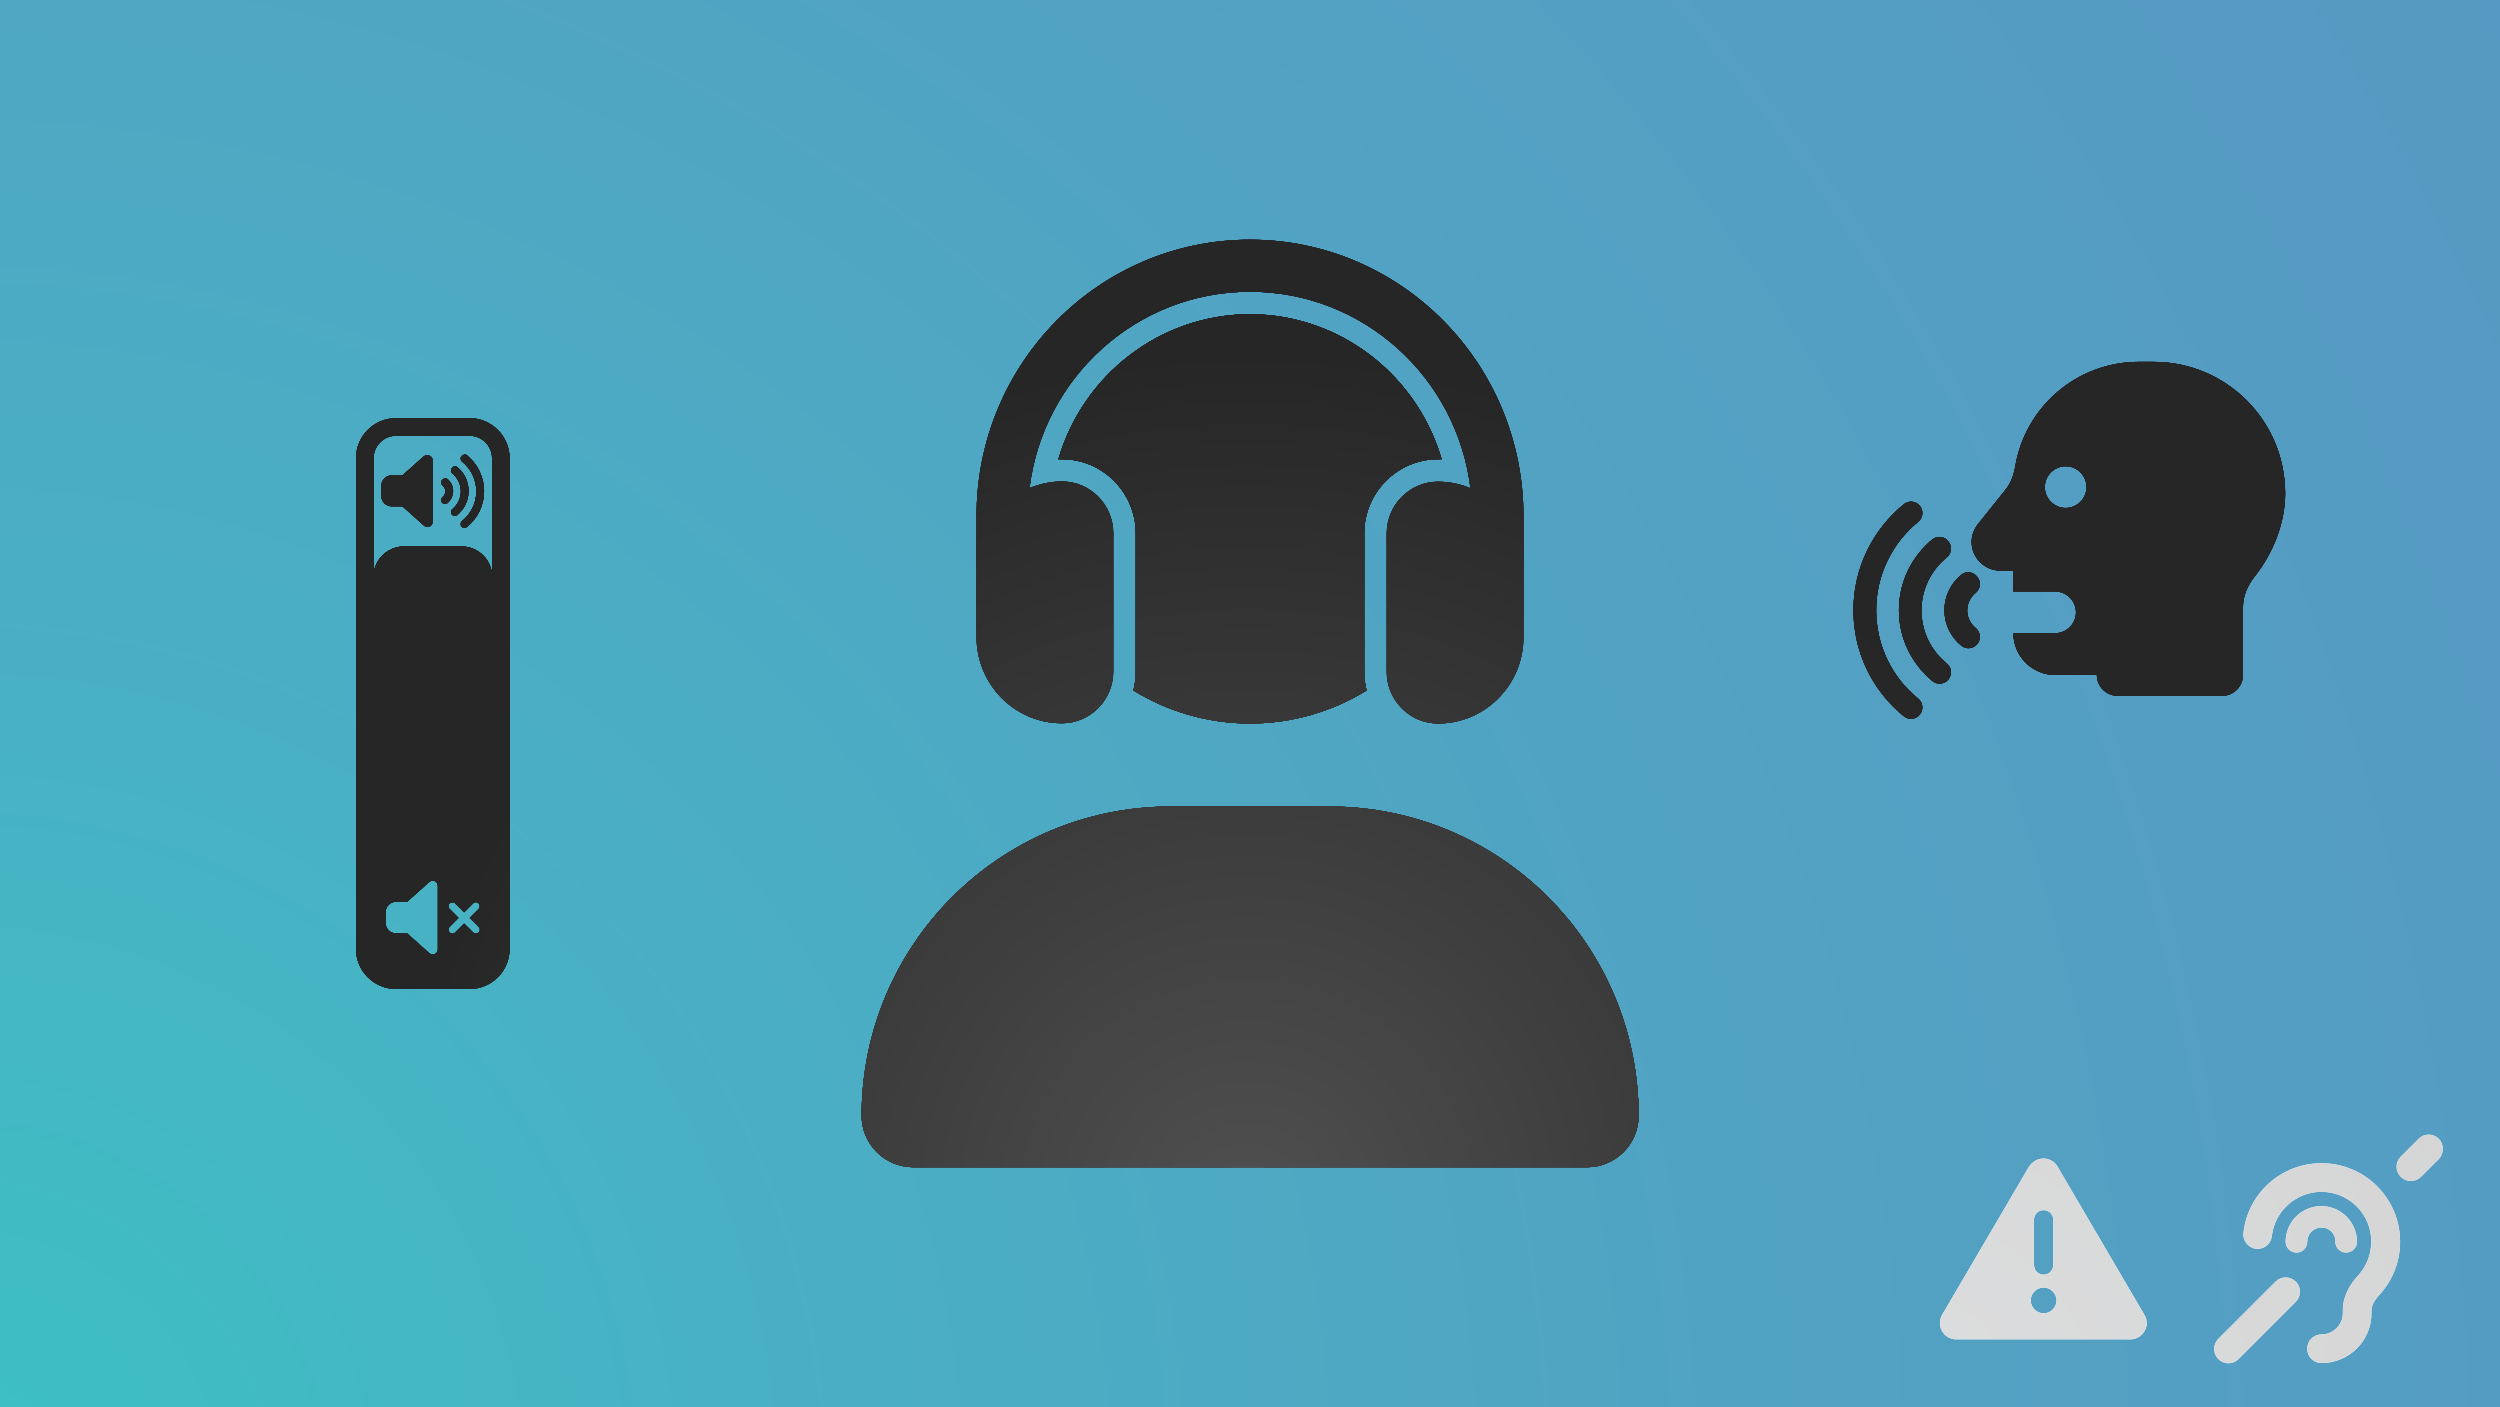 <?xml version="1.0" encoding="utf-8"?>
<!-- Generator: Adobe Illustrator 26.5.0, SVG Export Plug-In . SVG Version: 6.00 Build 0)  -->
<svg version="1.1" xmlns="http://www.w3.org/2000/svg" xmlns:xlink="http://www.w3.org/1999/xlink" x="0px" y="0px"
	 viewBox="0 0 1066 600" style="enable-background:new 0 0 1066 600;" xml:space="preserve">
<rect x="0" y="0" width="1066" height="600" fill="#808080" stroke="none"/>
<style type="text/css">
	.st0{fill:url(#SVGID_1_);}
	.st1{fill:#FFFFFF;}
	.st2{fill:url(#Warning_00000089573041944079961140000018314569782264638615_);}
	.st3{fill:url(#Deaf_00000070103983483640800300000009067248837790977676_);}
	.st4{fill:#231F20;}
	.st5{fill:url(#SVGID_00000180352145580494097990000002971923878710705814_);}
	.st6{fill:url(#SVGID_00000013913473967890802370000013167457008123381650_);}
	.st7{fill:url(#SVGID_00000116200287473759281490000015733961023630673834_);}
	.st8{fill:url(#SVGID_00000097488646117308310470000014703084170561519277_);}
	.st9{fill:url(#SVGID_00000097479463963084174230000017114319808004960909_);}
	.st10{fill:url(#SVGID_00000116917655166352866330000001388455794675997825_);}
	.st11{fill:url(#SVGID_00000162341284506878171430000017915629427151749271_);}
	.st12{fill:url(#SVGID_00000048485443350203681470000014341957791913623954_);}
	.st13{fill:url(#SVGID_00000132810588242703745760000013104650540400697997_);}
	.st14{fill:url(#SVGID_00000016796009350679254120000012888559156820241060_);}
	.st15{fill:url(#SVGID_00000030464467572000381080000005799460505486284730_);}
	.st16{fill:url(#SVGID_00000034091053645688999990000007316076272392854674_);}
	.st17{fill:url(#SVGID_00000149383001622778005580000004397106214815060887_);}
	.st18{fill:url(#SVGID_00000033334931479604783410000003133115295340286353_);}
	.st19{fill:url(#SVGID_00000121266319130677516730000014864615105191737234_);}
	.st20{fill:url(#SVGID_00000088102796935051790860000005634859911409668031_);}
	.st21{fill:url(#SVGID_00000080895083566354882870000016221599737765836462_);}
	.st22{fill:url(#SVGID_00000039828026692810798950000017197527517687255477_);}
	.st23{fill:url(#SVGID_00000068669369947214313840000017234795778703661223_);}
	.st24{fill:url(#SVGID_00000147942696290682977130000013570114122161551768_);}
	.st25{fill:url(#SVGID_00000008864492033895947750000010765830531177803945_);}
	.st26{fill:url(#SVGID_00000160902896837617933410000006606141980901287346_);}
	.st27{fill:url(#SVGID_00000113329780470788838180000008119623479559676854_);}
	.st28{fill:url(#SVGID_00000107556310880230483790000016533590990124328076_);}
	.st29{fill:url(#SVGID_00000117652258970099151480000017418059275988605875_);}
	.st30{fill:url(#SVGID_00000070107829005371114170000001077314446852611467_);}
	.st31{fill:url(#SVGID_00000150062493106432929650000015202409926459513273_);}
</style>
<g id="Layer_2">
	<radialGradient id="SVGID_1_" cx="-18.667" cy="637.333" r="1280.892" gradientUnits="userSpaceOnUse">
		<stop  offset="1.275023e-02" style="stop-color:#3CC0C4"/>
		<stop  offset="0.299" style="stop-color:#4AAFC4"/>
		<stop  offset="0.592" style="stop-color:#51A3C3"/>
		<stop  offset="0.856" style="stop-color:#559CC3"/>
		<stop  offset="1" style="stop-color:#5699C2"/>
	</radialGradient>
	<rect class="st0" width="1066" height="600"/>
</g>
<g id="Layer_1">
	<g>
		<g>
			<path id="Warning_00000039815193703648001800000014988463183542439814_" class="st1" d="M871.4,494c2.4,0,4.7,1.3,5.9,3.4
				l37.1,63.3c1.3,2.1,1.3,4.8,0,6.9c-1.2,2.1-3.5,3.5-6,3.5h-74.3c-2.5,0-4.7-1.3-6-3.5c-1.2-2.1-1.2-4.8,0-6.9l37.1-63.3
				C866.7,495.3,868.9,494,871.4,494z M871.4,516c-2.3,0-4.1,1.8-4.1,4.1v19.3c0,2.3,1.8,4.1,4.1,4.1c2.3,0,4.1-1.8,4.1-4.1v-19.3
				C875.5,517.8,873.7,516,871.4,516z M876.9,554.5c0-3-2.5-5.5-5.5-5.5s-5.5,2.5-5.5,5.5s2.5,5.5,5.5,5.5S876.9,557.6,876.9,554.5z
				"/>
			<path id="Deaf_00000174579508595337966990000008563747053160557739_" class="st1" d="M1039.9,494.2l-7.6,7.6
				c-2.4,2.4-6.2,2.4-8.6,0c-2.4-2.4-2.4-6.2,0-8.6l7.6-7.6c2.4-2.4,6.2-2.4,8.6,0C1042.2,487.9,1042.2,491.8,1039.9,494.2z
				 M978.9,555.1l-24.4,24.4c-2.4,2.4-6.2,2.4-8.6,0c-2.4-2.4-2.4-6.2,0-8.6l24.4-24.4c2.4-2.4,6.2-2.4,8.6,0
				C981.3,548.8,981.3,552.7,978.9,555.1z M989.9,508.2c-11,0-20,8.3-21.2,18.9c-0.4,3.4-3.4,5.7-6.7,5.4c-3.3-0.4-5.7-3.4-5.4-6.7
				c1.8-16.8,16-29.8,33.3-29.8c18.5,0,33.5,15,33.5,33.5c0,8.8-3.4,16.7-8.9,22.7c-2.3,2.5-3.3,4.7-3.3,6.6v1.1
				c0,11.8-9.5,21.3-21.3,21.3c-3.4,0-6.1-2.7-6.1-6.1c0-3.4,2.7-6.1,6.1-6.1c5,0,9.1-4.1,9.1-9.1v-1.2c0-6.3,3.3-11.3,6.5-14.8
				c3.5-3.8,5.6-8.9,5.6-14.4C1011.2,517.7,1001.6,508.2,989.9,508.2z M989.9,523.4c-3.4,0-6.1,2.7-6.1,6.1c0,2.5-2,4.6-4.6,4.6
				c-2.5,0-4.6-2-4.6-4.6c0-8.4,6.8-15.2,15.2-15.2c8.4,0,15.2,6.8,15.2,15.2c0,2.5-2,4.6-4.6,4.6c-2.5,0-4.6-2-4.6-4.6
				C996,526.1,993.2,523.4,989.9,523.4z"/>
		</g>
		<g>
			
				<radialGradient id="Warning_00000105427877334615586650000002032811882389175174_" cx="810.551" cy="600.255" r="297.313" gradientUnits="userSpaceOnUse">
				<stop  offset="0" style="stop-color:#DCDDDE"/>
				<stop  offset="1" style="stop-color:#D4D4D4"/>
			</radialGradient>
			
				<path id="Warning_00000118397444982087855130000010534261327440689085_" style="fill:url(#Warning_00000105427877334615586650000002032811882389175174_);" d="
				M871.4,494c2.4,0,4.7,1.3,5.9,3.4l37.1,63.3c1.3,2.1,1.3,4.8,0,6.9c-1.2,2.1-3.5,3.5-6,3.5h-74.3c-2.5,0-4.7-1.3-6-3.5
				c-1.2-2.1-1.2-4.8,0-6.9l37.1-63.3C866.7,495.3,868.9,494,871.4,494z M871.4,516c-2.3,0-4.1,1.8-4.1,4.1v19.3
				c0,2.3,1.8,4.1,4.1,4.1c2.3,0,4.1-1.8,4.1-4.1v-19.3C875.5,517.8,873.7,516,871.4,516z M876.9,554.5c0-3-2.5-5.5-5.5-5.5
				s-5.5,2.5-5.5,5.5s2.5,5.5,5.5,5.5S876.9,557.6,876.9,554.5z"/>
			
				<radialGradient id="Deaf_00000052072060016591783450000014444307324259702186_" cx="810.551" cy="600.255" r="297.313" gradientUnits="userSpaceOnUse">
				<stop  offset="0" style="stop-color:#DCDDDE"/>
				<stop  offset="1" style="stop-color:#D4D4D4"/>
			</radialGradient>
			
				<path id="Deaf_00000134238290654293487660000016389344189669946771_" style="fill:url(#Deaf_00000052072060016591783450000014444307324259702186_);" d="
				M1039.9,494.2l-7.6,7.6c-2.4,2.4-6.2,2.4-8.6,0c-2.4-2.4-2.4-6.2,0-8.6l7.6-7.6c2.4-2.4,6.2-2.4,8.6,0
				C1042.2,487.9,1042.2,491.8,1039.9,494.2z M978.9,555.1l-24.4,24.4c-2.4,2.4-6.2,2.4-8.6,0c-2.4-2.4-2.4-6.2,0-8.6l24.4-24.4
				c2.4-2.4,6.2-2.4,8.6,0C981.3,548.8,981.3,552.7,978.9,555.1z M989.9,508.2c-11,0-20,8.3-21.2,18.9c-0.4,3.4-3.4,5.7-6.7,5.4
				c-3.3-0.4-5.7-3.4-5.4-6.7c1.8-16.8,16-29.8,33.3-29.8c18.5,0,33.5,15,33.5,33.5c0,8.8-3.4,16.7-8.9,22.7
				c-2.3,2.5-3.3,4.7-3.3,6.6v1.1c0,11.8-9.5,21.3-21.3,21.3c-3.4,0-6.1-2.7-6.1-6.1c0-3.4,2.7-6.1,6.1-6.1c5,0,9.1-4.1,9.1-9.1
				v-1.2c0-6.3,3.3-11.3,6.5-14.8c3.5-3.8,5.6-8.9,5.6-14.4C1011.2,517.7,1001.6,508.2,989.9,508.2z M989.9,523.4
				c-3.4,0-6.1,2.7-6.1,6.1c0,2.5-2,4.6-4.6,4.6c-2.5,0-4.6-2-4.6-4.6c0-8.4,6.8-15.2,15.2-15.2c8.4,0,15.2,6.8,15.2,15.2
				c0,2.5-2,4.6-4.6,4.6c-2.5,0-4.6-2-4.6-4.6C996,526.1,993.2,523.4,989.9,523.4z"/>
		</g>
	</g>
	<g>
		<g>
			<g>
				<g>
					<path d="M974.4,210.4c0-31-25.1-56.1-56.1-56.1H912c-26.5,0-48.5,19.3-52.7,44.6c-0.6,3.6-1.9,7.2-4.2,10l-11.7,14.6
						c-1.7,2.2-2.7,4.8-2.7,7.6c0,6.7,5.5,12.2,12.2,12.2h5.6v8.9h17.8c4.9,0,8.9,4,8.9,8.9c0,4.9-4,8.9-8.9,8.9h-17.8
						c0,9.8,8,17.8,17.8,17.8h17.8c0,4.9,4,8.9,8.9,8.9h44.5c4.9,0,8.9-4,8.9-8.9v-29c0-4.7,2-9.2,4.9-12.9
						C969.3,235.9,974.4,222.9,974.4,210.4z M880.8,216.6c-4.9,0-8.9-4-8.9-8.9c0-4.9,4-8.9,8.9-8.9c4.9,0,8.9,4,8.9,8.9
						C889.7,212.6,885.7,216.6,880.8,216.6z"/>
					<path d="M811.8,215c-13.1,10.7-21.5,27-21.5,45.2c0,18.3,8.4,34.6,21.5,45.2c2.1,1.7,5.1,1.4,6.8-0.7c1.7-2.1,1.4-5.1-0.7-6.8
						c-11-8.9-17.9-22.5-17.9-37.7c0-15.2,7-28.8,17.9-37.7c2.1-1.7,2.4-4.8,0.7-6.8C816.9,213.6,813.9,213.3,811.8,215L811.8,215z
						 M824,230c-8.7,7.1-14.3,18-14.3,30.2c0,12.2,5.6,23,14.3,30.2c2.1,1.7,5.1,1.4,6.8-0.7s1.4-5.1-0.7-6.8
						c-6.6-5.3-10.8-13.5-10.8-22.6c0-9.1,4.2-17.3,10.8-22.6c2.1-1.7,2.4-4.8,0.7-6.8C829.2,228.7,826.1,228.3,824,230L824,230z
						 M836.3,245.1c-4.4,3.6-7.2,9-7.2,15.1c0,6.1,2.8,11.5,7.2,15.1c2.1,1.7,5.1,1.4,6.8-0.7c1.7-2.1,1.4-5.1-0.7-6.8
						c-2.2-1.8-3.6-4.5-3.6-7.5c0-3,1.4-5.7,3.6-7.5c2.1-1.7,2.4-4.8,0.7-6.8C841.4,243.7,838.3,243.4,836.3,245.1L836.3,245.1z"/>
				</g>
				<g>
					<path class="st4" d="M974.4,210.4c0-31-25.1-56.1-56.1-56.1H912c-26.5,0-48.5,19.3-52.7,44.6c-0.6,3.6-1.9,7.2-4.2,10
						l-11.7,14.6c-1.7,2.2-2.7,4.8-2.7,7.6c0,6.7,5.5,12.2,12.2,12.2h5.6v8.9h17.8c4.9,0,8.9,4,8.9,8.9c0,4.9-4,8.9-8.9,8.9h-17.8
						c0,9.8,8,17.8,17.8,17.8h17.8c0,4.9,4,8.9,8.9,8.9h44.5c4.9,0,8.9-4,8.9-8.9v-29c0-4.7,2-9.2,4.9-12.9
						C969.3,235.9,974.4,222.9,974.4,210.4z M880.8,216.6c-4.9,0-8.9-4-8.9-8.9c0-4.9,4-8.9,8.9-8.9c4.9,0,8.9,4,8.9,8.9
						C889.7,212.6,885.7,216.6,880.8,216.6z"/>
					<path class="st4" d="M811.8,215c-13.1,10.7-21.5,27-21.5,45.2c0,18.3,8.4,34.6,21.5,45.2c2.1,1.7,5.1,1.4,6.8-0.7
						c1.7-2.1,1.4-5.1-0.7-6.8c-11-8.9-17.9-22.5-17.9-37.7c0-15.2,7-28.8,17.9-37.7c2.1-1.7,2.4-4.8,0.7-6.8
						C816.9,213.6,813.9,213.3,811.8,215L811.8,215z M824,230c-8.7,7.1-14.3,18-14.3,30.2c0,12.2,5.6,23,14.3,30.2
						c2.1,1.7,5.1,1.4,6.8-0.7s1.4-5.1-0.7-6.8c-6.6-5.3-10.8-13.5-10.8-22.6c0-9.1,4.2-17.3,10.8-22.6c2.1-1.7,2.4-4.8,0.7-6.8
						C829.2,228.7,826.1,228.3,824,230L824,230z M836.3,245.1c-4.4,3.6-7.2,9-7.2,15.1c0,6.1,2.8,11.5,7.2,15.1
						c2.1,1.7,5.1,1.4,6.8-0.7c1.7-2.1,1.4-5.1-0.7-6.8c-2.2-1.8-3.6-4.5-3.6-7.5c0-3,1.4-5.7,3.6-7.5c2.1-1.7,2.4-4.8,0.7-6.8
						C841.4,243.7,838.3,243.4,836.3,245.1L836.3,245.1z"/>
				</g>
			</g>
			<g id="Player_00000134210143634198973520000006402830882349579668_">
				<g>
					<g>
						<path d="M499.2,343.9c-72.8,0-131.8,59-131.8,131.8c0,12.1,9.8,22,22,22h287.3c12.1,0,22-9.8,22-22
							c0-72.8-59-131.8-131.8-131.8H499.2z"/>
					</g>
					<path d="M533,124.4c-48.3,0-88.2,36.5-94,83.7c4.3-1.7,8.9-2.8,13.8-2.8c12.1,0,21.9,9.9,21.9,22.1v58.9
						c0,12.2-9.8,22.1-21.9,22.1c-20.1,0-36.4-16.5-36.4-36.8v-7.4v-22.1v-22.1c0-65.1,52.2-117.8,116.6-117.8
						S649.6,155,649.6,220.1v22.1v22.1v7.4c0,20.3-16.3,36.8-36.4,36.8c-12.1,0-21.9-9.9-21.9-22.1v-58.9c0-12.2,9.8-22.1,21.9-22.1
						c4.9,0,9.6,1,13.8,2.8C621.2,160.9,581.3,124.4,533,124.4z"/>
					<g>
						<path d="M581.7,286.4v-58.9c0-17.5,14.1-31.7,31.5-31.7c0.5,0,1,0,1.5,0c-10.5-36-43.5-61.8-81.7-61.8s-71.2,25.8-81.7,61.8
							c0.5,0,1,0,1.5,0c17.4,0,31.5,14.2,31.5,31.7v58.9c0,2.8-0.4,5.4-1,8c14.4,8.9,31.5,14.1,49.7,14.1s35.3-5.2,49.7-14.1
							C582,291.8,581.7,289.1,581.7,286.4z"/>
					</g>
				</g>
				<g>
					<g>
						<path class="st4" d="M499.2,343.9c-72.8,0-131.8,59-131.8,131.8c0,12.1,9.8,22,22,22h287.3c12.1,0,22-9.8,22-22
							c0-72.8-59-131.8-131.8-131.8H499.2z"/>
						<path class="st4" d="M566.8,344.9c34.9,0,67.8,13.6,92.5,38.3c24.7,24.7,38.3,57.6,38.3,92.5c0,11.6-9.4,21-21,21H389.4
							c-11.6,0-21-9.4-21-21c0-34.9,13.6-67.8,38.3-92.5c24.7-24.7,57.6-38.3,92.5-38.3H566.8 M566.8,343.9h-67.6
							c-72.8,0-131.8,59-131.8,131.8c0,12.1,9.8,22,22,22h287.3c12.1,0,22-9.8,22-22C698.6,402.9,639.6,343.9,566.8,343.9
							L566.8,343.9z"/>
					</g>
					<path class="st4" d="M533,124.4c-48.3,0-88.2,36.5-94,83.7c4.3-1.7,8.9-2.8,13.8-2.8c12.1,0,21.9,9.9,21.9,22.1v58.9
						c0,12.2-9.8,22.1-21.9,22.1c-20.1,0-36.4-16.5-36.4-36.8v-7.4v-22.1v-22.1c0-65.1,52.2-117.8,116.6-117.8
						S649.6,155,649.6,220.1v22.1v22.1v7.4c0,20.3-16.3,36.8-36.4,36.8c-12.1,0-21.9-9.9-21.9-22.1v-58.9c0-12.2,9.8-22.1,21.9-22.1
						c4.9,0,9.6,1,13.8,2.8C621.2,160.9,581.3,124.4,533,124.4z"/>
					<g>
						<path class="st4" d="M581.7,286.4v-58.9c0-17.5,14.1-31.7,31.5-31.7c0.5,0,1,0,1.5,0c-10.5-36-43.5-61.8-81.7-61.8
							s-71.2,25.8-81.7,61.8c0.5,0,1,0,1.5,0c17.4,0,31.5,14.2,31.5,31.7v58.9c0,2.8-0.4,5.4-1,8c14.4,8.9,31.5,14.1,49.7,14.1
							s35.3-5.2,49.7-14.1C582,291.8,581.7,289.1,581.7,286.4z"/>
						<path class="st4" d="M533,135c18.4,0,35.9,5.9,50.6,17.2c14,10.7,24.5,25.8,29.7,42.6c-0.1,0-0.1,0-0.2,0
							c-17.9,0-32.5,14.7-32.5,32.7v58.9c0,2.5,0.3,5.1,0.9,7.5c-14.6,8.9-31.4,13.6-48.6,13.6s-33.9-4.7-48.6-13.6
							c0.6-2.5,0.9-5,0.9-7.5v-58.9c0-18-14.6-32.7-32.5-32.7c-0.1,0-0.1,0-0.2,0c5.2-16.8,15.7-31.9,29.7-42.6
							C497.1,140.9,514.6,135,533,135 M533,134c-38.2,0-71.2,25.8-81.7,61.8c0.5,0,1,0,1.5,0c17.4,0,31.5,14.2,31.5,31.7v58.9
							c0,2.8-0.4,5.4-1,8c14.4,8.9,31.5,14.1,49.7,14.1s35.3-5.2,49.7-14.1c-0.7-2.6-1-5.2-1-8v-58.9c0-17.5,14.1-31.7,31.5-31.7
							c0.5,0,1,0,1.5,0C604.2,159.8,571.2,134,533,134L533,134z"/>
					</g>
				</g>
			</g>
			<g>
				<g>
					<path d="M200.2,178.3h-31.3c-9.5,0-17.1,7.7-17.1,17.1v209.2c0,9.5,7.7,17.1,17.1,17.1h31.3c9.5,0,17.1-7.7,17.1-17.1V195.4
						C217.3,186,209.6,178.3,200.2,178.3z M186.7,404.8c0,0.9-0.5,1.7-1.3,2c-0.8,0.4-1.7,0.2-2.4-0.4l-9.4-8.4h-4.7
						c-2.5,0-4.5-2-4.5-4.5v-4.5c0-2.5,2-4.5,4.5-4.5h4.7l9.4-8.4c0.7-0.6,1.6-0.7,2.4-0.4c0.8,0.4,1.3,1.2,1.3,2V404.8z
						 M204.1,397.6c-0.7,0.6-1.7,0.7-2.4,0l-3.8-3.8l-3.8,3.8c-0.7,0.7-1.7,0.7-2.4,0c-0.6-0.7-0.7-1.7,0-2.4l3.8-3.8l-3.8-3.8
						c-0.7-0.7-0.7-1.7,0-2.4c0.7-0.6,1.7-0.7,2.4,0l3.8,3.8l3.8-3.8c0.7-0.7,1.7-0.7,2.4,0c0.6,0.7,0.7,1.7,0,2.4l-3.8,3.8l3.8,3.8
						C204.8,395.9,204.8,396.9,204.1,397.6z M209.8,244.5c-0.8-6.5-6.3-11.5-13-11.5h-24.5c-6.7,0-12.2,5-13,11.5v-49.1
						c0-5.3,4.3-9.6,9.6-9.6h31.3c5.3,0,9.6,4.3,9.6,9.6V244.5z"/>
					<path d="M199.1,194.1c4.4,3.6,7.3,9.1,7.3,15.3c0,6.2-2.8,11.7-7.3,15.3c-0.7,0.6-1.7,0.5-2.3-0.2s-0.5-1.7,0.2-2.3
						c3.7-3,6.1-7.6,6.1-12.7s-2.4-9.7-6.1-12.7c-0.7-0.6-0.8-1.6-0.2-2.3S198.4,193.6,199.1,194.1L199.1,194.1z M195,199.2
						c3,2.4,4.8,6.1,4.8,10.2c0,4.1-1.9,7.8-4.8,10.2c-0.7,0.6-1.7,0.5-2.3-0.2c-0.6-0.7-0.5-1.7,0.2-2.3c2.2-1.8,3.6-4.6,3.6-7.6
						s-1.4-5.8-3.6-7.6c-0.7-0.6-0.8-1.6-0.2-2.3C193.2,198.7,194.3,198.6,195,199.2L195,199.2z M190.8,204.3c1.5,1.2,2.4,3,2.4,5.1
						s-1,3.9-2.4,5.1c-0.7,0.6-1.7,0.5-2.3-0.2s-0.5-1.7,0.2-2.3c0.7-0.6,1.2-1.5,1.2-2.5c0-1-0.5-1.9-1.2-2.5
						c-0.7-0.6-0.8-1.6-0.2-2.3S190.1,203.7,190.8,204.3L190.8,204.3z M183.2,194.3c0.8,0.4,1.3,1.1,1.3,2v26.2c0,0.9-0.5,1.6-1.3,2
						s-1.7,0.2-2.4-0.4l-9.2-8.2H167c-2.4,0-4.4-2-4.4-4.4v-4.4c0-2.4,2-4.4,4.4-4.4h4.6l9.2-8.2
						C181.5,194.1,182.4,193.9,183.2,194.3z"/>
				</g>
				<g>
					<path class="st4" d="M200.2,178.3h-31.3c-9.5,0-17.1,7.7-17.1,17.1v209.2c0,9.5,7.7,17.1,17.1,17.1h31.3
						c9.5,0,17.1-7.7,17.1-17.1V195.4C217.3,186,209.6,178.3,200.2,178.3z M186.7,404.8c0,0.9-0.5,1.7-1.3,2
						c-0.8,0.4-1.7,0.2-2.4-0.4l-9.4-8.4h-4.7c-2.5,0-4.5-2-4.5-4.5v-4.5c0-2.5,2-4.5,4.5-4.5h4.7l9.4-8.4c0.7-0.6,1.6-0.7,2.4-0.4
						c0.8,0.4,1.3,1.2,1.3,2V404.8z M204.1,397.6c-0.7,0.6-1.7,0.7-2.4,0l-3.8-3.8l-3.8,3.8c-0.7,0.7-1.7,0.7-2.4,0
						c-0.6-0.7-0.7-1.7,0-2.4l3.8-3.8l-3.8-3.8c-0.7-0.7-0.7-1.7,0-2.4c0.7-0.6,1.7-0.7,2.4,0l3.8,3.8l3.8-3.8
						c0.7-0.7,1.7-0.7,2.4,0c0.6,0.7,0.7,1.7,0,2.4l-3.8,3.8l3.8,3.8C204.8,395.9,204.8,396.9,204.1,397.6z M209.8,244.5
						c-0.8-6.5-6.3-11.5-13-11.5h-24.5c-6.7,0-12.2,5-13,11.5v-49.1c0-5.3,4.3-9.6,9.6-9.6h31.3c5.3,0,9.6,4.3,9.6,9.6V244.5z"/>
					<path class="st4" d="M199.1,194.1c4.4,3.6,7.3,9.1,7.3,15.3c0,6.2-2.8,11.7-7.3,15.3c-0.7,0.6-1.7,0.5-2.3-0.2
						s-0.5-1.7,0.2-2.3c3.7-3,6.1-7.6,6.1-12.7s-2.4-9.7-6.1-12.7c-0.7-0.6-0.8-1.6-0.2-2.3S198.4,193.6,199.1,194.1L199.1,194.1z
						 M195,199.2c3,2.4,4.8,6.1,4.8,10.2c0,4.1-1.9,7.8-4.8,10.2c-0.7,0.6-1.7,0.5-2.3-0.2c-0.6-0.7-0.5-1.7,0.2-2.3
						c2.2-1.8,3.6-4.6,3.6-7.6s-1.4-5.8-3.6-7.6c-0.7-0.6-0.8-1.6-0.2-2.3C193.2,198.7,194.3,198.6,195,199.2L195,199.2z
						 M190.8,204.3c1.5,1.2,2.4,3,2.4,5.1s-1,3.9-2.4,5.1c-0.7,0.6-1.7,0.5-2.3-0.2s-0.5-1.7,0.2-2.3c0.7-0.6,1.2-1.5,1.2-2.5
						c0-1-0.5-1.9-1.2-2.5c-0.7-0.6-0.8-1.6-0.2-2.3S190.1,203.7,190.8,204.3L190.8,204.3z M183.2,194.3c0.8,0.4,1.3,1.1,1.3,2v26.2
						c0,0.9-0.5,1.6-1.3,2s-1.7,0.2-2.4-0.4l-9.2-8.2H167c-2.4,0-4.4-2-4.4-4.4v-4.4c0-2.4,2-4.4,4.4-4.4h4.6l9.2-8.2
						C181.5,194.1,182.4,193.9,183.2,194.3z"/>
				</g>
			</g>
		</g>
		<g>
			<g>
				<g>
					
						<radialGradient id="SVGID_00000127027679108816242320000016739924627165465512_" cx="532.516" cy="498.724" r="544.173" fx="531.602" fy="518.468" gradientUnits="userSpaceOnUse">
						<stop  offset="0" style="stop-color:#505050"/>
						<stop  offset="0.653" style="stop-color:#262626"/>
					</radialGradient>
					<path style="fill:url(#SVGID_00000127027679108816242320000016739924627165465512_);" d="M974.4,210.4
						c0-31-25.1-56.1-56.1-56.1H912c-26.5,0-48.5,19.3-52.7,44.6c-0.6,3.6-1.9,7.2-4.2,10l-11.7,14.6c-1.7,2.2-2.7,4.8-2.7,7.6
						c0,6.7,5.5,12.2,12.2,12.2h5.6v8.9h17.8c4.9,0,8.9,4,8.9,8.9c0,4.9-4,8.9-8.9,8.9h-17.8c0,9.8,8,17.8,17.8,17.8h17.8
						c0,4.9,4,8.9,8.9,8.9h44.5c4.9,0,8.9-4,8.9-8.9v-29c0-4.7,2-9.2,4.9-12.9C969.3,235.9,974.4,222.9,974.4,210.4z M880.8,216.6
						c-4.9,0-8.9-4-8.9-8.9c0-4.9,4-8.9,8.9-8.9c4.9,0,8.9,4,8.9,8.9C889.7,212.6,885.7,216.6,880.8,216.6z"/>
					
						<radialGradient id="SVGID_00000010291117847628328910000001364973618419074438_" cx="532.516" cy="498.724" r="544.173" fx="531.602" fy="518.468" gradientUnits="userSpaceOnUse">
						<stop  offset="0" style="stop-color:#505050"/>
						<stop  offset="0.653" style="stop-color:#262626"/>
					</radialGradient>
					<path style="fill:url(#SVGID_00000010291117847628328910000001364973618419074438_);" d="M811.8,215
						c-13.1,10.7-21.5,27-21.5,45.2c0,18.3,8.4,34.6,21.5,45.2c2.1,1.7,5.1,1.4,6.8-0.7c1.7-2.1,1.4-5.1-0.7-6.8
						c-11-8.9-17.9-22.5-17.9-37.7c0-15.2,7-28.8,17.9-37.7c2.1-1.7,2.4-4.8,0.7-6.8C816.9,213.6,813.9,213.3,811.8,215L811.8,215z
						 M824,230c-8.7,7.1-14.3,18-14.3,30.2c0,12.2,5.6,23,14.3,30.2c2.1,1.7,5.1,1.4,6.8-0.7s1.4-5.1-0.7-6.8
						c-6.6-5.3-10.8-13.5-10.8-22.6c0-9.1,4.2-17.3,10.8-22.6c2.1-1.7,2.4-4.8,0.7-6.8C829.2,228.7,826.1,228.3,824,230L824,230z
						 M836.3,245.1c-4.4,3.6-7.2,9-7.2,15.1c0,6.1,2.8,11.5,7.2,15.1c2.1,1.7,5.1,1.4,6.8-0.7c1.7-2.1,1.4-5.1-0.7-6.8
						c-2.2-1.8-3.6-4.5-3.6-7.5c0-3,1.4-5.7,3.6-7.5c2.1-1.7,2.4-4.8,0.7-6.8C841.4,243.7,838.3,243.4,836.3,245.1L836.3,245.1z"/>
				</g>
				<g>
					
						<radialGradient id="SVGID_00000060709862167058192770000006550880910051114637_" cx="532.516" cy="498.724" r="544.173" fx="531.602" fy="518.468" gradientUnits="userSpaceOnUse">
						<stop  offset="0" style="stop-color:#505050"/>
						<stop  offset="0.653" style="stop-color:#262626"/>
					</radialGradient>
					<path style="fill:url(#SVGID_00000060709862167058192770000006550880910051114637_);" d="M974.4,210.4
						c0-31-25.1-56.1-56.1-56.1H912c-26.5,0-48.5,19.3-52.7,44.6c-0.6,3.6-1.9,7.2-4.2,10l-11.7,14.6c-1.7,2.2-2.7,4.8-2.7,7.6
						c0,6.7,5.5,12.2,12.2,12.2h5.6v8.9h17.8c4.9,0,8.9,4,8.9,8.9c0,4.9-4,8.9-8.9,8.9h-17.8c0,9.8,8,17.8,17.8,17.8h17.8
						c0,4.9,4,8.9,8.9,8.9h44.5c4.9,0,8.9-4,8.9-8.9v-29c0-4.7,2-9.2,4.9-12.9C969.3,235.9,974.4,222.9,974.4,210.4z M880.8,216.6
						c-4.9,0-8.9-4-8.9-8.9c0-4.9,4-8.9,8.9-8.9c4.9,0,8.9,4,8.9,8.9C889.7,212.6,885.7,216.6,880.8,216.6z"/>
					
						<radialGradient id="SVGID_00000020392279428432231240000012719617455803578265_" cx="532.516" cy="498.724" r="544.173" fx="531.602" fy="518.468" gradientUnits="userSpaceOnUse">
						<stop  offset="0" style="stop-color:#505050"/>
						<stop  offset="0.653" style="stop-color:#262626"/>
					</radialGradient>
					<path style="fill:url(#SVGID_00000020392279428432231240000012719617455803578265_);" d="M811.8,215
						c-13.1,10.7-21.5,27-21.5,45.2c0,18.3,8.4,34.6,21.5,45.2c2.1,1.7,5.1,1.4,6.8-0.7c1.7-2.1,1.4-5.1-0.7-6.8
						c-11-8.9-17.9-22.5-17.9-37.7c0-15.2,7-28.8,17.9-37.7c2.1-1.7,2.4-4.8,0.7-6.8C816.9,213.6,813.9,213.3,811.8,215L811.8,215z
						 M824,230c-8.7,7.1-14.3,18-14.3,30.2c0,12.2,5.6,23,14.3,30.2c2.1,1.7,5.1,1.4,6.8-0.7s1.4-5.1-0.7-6.8
						c-6.6-5.3-10.8-13.5-10.8-22.6c0-9.1,4.2-17.3,10.8-22.6c2.1-1.7,2.4-4.8,0.7-6.8C829.2,228.7,826.1,228.3,824,230L824,230z
						 M836.3,245.1c-4.4,3.6-7.2,9-7.2,15.1c0,6.1,2.8,11.5,7.2,15.1c2.1,1.7,5.1,1.4,6.8-0.7c1.7-2.1,1.4-5.1-0.7-6.8
						c-2.2-1.8-3.6-4.5-3.6-7.5c0-3,1.4-5.7,3.6-7.5c2.1-1.7,2.4-4.8,0.7-6.8C841.4,243.7,838.3,243.4,836.3,245.1L836.3,245.1z"/>
				</g>
				<g>
					
						<radialGradient id="SVGID_00000116231164387363238350000016944863673917899392_" cx="532.516" cy="498.724" r="544.173" fx="531.602" fy="518.468" gradientUnits="userSpaceOnUse">
						<stop  offset="0" style="stop-color:#505050"/>
						<stop  offset="0.653" style="stop-color:#262626"/>
					</radialGradient>
					<path style="fill:url(#SVGID_00000116231164387363238350000016944863673917899392_);" d="M974.4,210.4
						c0-31-25.1-56.1-56.1-56.1H912c-26.5,0-48.5,19.3-52.7,44.6c-0.6,3.6-1.9,7.2-4.2,10l-11.7,14.6c-1.7,2.2-2.7,4.8-2.7,7.6
						c0,6.7,5.5,12.2,12.2,12.2h5.6v8.9h17.8c4.9,0,8.9,4,8.9,8.9c0,4.9-4,8.9-8.9,8.9h-17.8c0,9.8,8,17.8,17.8,17.8h17.8
						c0,4.9,4,8.9,8.9,8.9h44.5c4.9,0,8.9-4,8.9-8.9v-29c0-4.7,2-9.2,4.9-12.9C969.3,235.9,974.4,222.9,974.4,210.4z M880.8,216.6
						c-4.9,0-8.9-4-8.9-8.9c0-4.9,4-8.9,8.9-8.9c4.9,0,8.9,4,8.9,8.9C889.7,212.6,885.7,216.6,880.8,216.6z"/>
					
						<radialGradient id="SVGID_00000030458083204399109440000004842864171378333881_" cx="532.516" cy="498.724" r="544.173" fx="531.602" fy="518.468" gradientUnits="userSpaceOnUse">
						<stop  offset="0" style="stop-color:#505050"/>
						<stop  offset="0.653" style="stop-color:#262626"/>
					</radialGradient>
					<path style="fill:url(#SVGID_00000030458083204399109440000004842864171378333881_);" d="M811.8,215
						c-13.1,10.7-21.5,27-21.5,45.2c0,18.3,8.4,34.6,21.5,45.2c2.1,1.7,5.1,1.4,6.8-0.7c1.7-2.1,1.4-5.1-0.7-6.8
						c-11-8.9-17.9-22.5-17.9-37.7c0-15.2,7-28.8,17.9-37.7c2.1-1.7,2.4-4.8,0.7-6.8C816.9,213.6,813.9,213.3,811.8,215L811.8,215z
						 M824,230c-8.7,7.1-14.3,18-14.3,30.2c0,12.2,5.6,23,14.3,30.2c2.1,1.7,5.1,1.4,6.8-0.7s1.4-5.1-0.7-6.8
						c-6.6-5.3-10.8-13.5-10.8-22.6c0-9.1,4.2-17.3,10.8-22.6c2.1-1.7,2.4-4.8,0.7-6.8C829.2,228.7,826.1,228.3,824,230L824,230z
						 M836.3,245.1c-4.4,3.6-7.2,9-7.2,15.1c0,6.1,2.8,11.5,7.2,15.1c2.1,1.7,5.1,1.4,6.8-0.7c1.7-2.1,1.4-5.1-0.7-6.8
						c-2.2-1.8-3.6-4.5-3.6-7.5c0-3,1.4-5.7,3.6-7.5c2.1-1.7,2.4-4.8,0.7-6.8C841.4,243.7,838.3,243.4,836.3,245.1L836.3,245.1z"/>
				</g>
			</g>
			<g id="Player_00000089557929362642241940000006891124796904570298_">
				<g>
					<g>
						
							<radialGradient id="SVGID_00000121993944814657331420000004742522702060821674_" cx="532.516" cy="498.724" r="544.173" fx="531.602" fy="518.468" gradientUnits="userSpaceOnUse">
							<stop  offset="0" style="stop-color:#505050"/>
							<stop  offset="0.653" style="stop-color:#262626"/>
						</radialGradient>
						<path style="fill:url(#SVGID_00000121993944814657331420000004742522702060821674_);" d="M499.2,343.9
							c-72.8,0-131.8,59-131.8,131.8c0,12.1,9.8,22,22,22h287.3c12.1,0,22-9.8,22-22c0-72.8-59-131.8-131.8-131.8H499.2z"/>
						
							<radialGradient id="SVGID_00000063621581015192493770000002245848536807065513_" cx="532.516" cy="498.724" r="544.173" fx="531.602" fy="518.468" gradientUnits="userSpaceOnUse">
							<stop  offset="0" style="stop-color:#505050"/>
							<stop  offset="0.653" style="stop-color:#262626"/>
						</radialGradient>
						<path style="fill:url(#SVGID_00000063621581015192493770000002245848536807065513_);" d="M566.8,344.9
							c34.9,0,67.8,13.6,92.5,38.3c24.7,24.7,38.3,57.6,38.3,92.5c0,11.6-9.4,21-21,21H389.4c-11.6,0-21-9.4-21-21
							c0-34.9,13.6-67.8,38.3-92.5c24.7-24.7,57.6-38.3,92.5-38.3H566.8 M566.8,343.9h-67.6c-72.8,0-131.8,59-131.8,131.8
							c0,12.1,9.8,22,22,22h287.3c12.1,0,22-9.8,22-22C698.6,402.9,639.6,343.9,566.8,343.9L566.8,343.9z"/>
					</g>
					
						<radialGradient id="SVGID_00000048499900373483827690000000122516336628156330_" cx="532.516" cy="498.724" r="544.173" fx="531.602" fy="518.468" gradientUnits="userSpaceOnUse">
						<stop  offset="0" style="stop-color:#505050"/>
						<stop  offset="0.653" style="stop-color:#262626"/>
					</radialGradient>
					<path style="fill:url(#SVGID_00000048499900373483827690000000122516336628156330_);" d="M533,124.4c-48.3,0-88.2,36.5-94,83.7
						c4.3-1.7,8.9-2.8,13.8-2.8c12.1,0,21.9,9.9,21.9,22.1v58.9c0,12.2-9.8,22.1-21.9,22.1c-20.1,0-36.4-16.5-36.4-36.8v-7.4v-22.1
						v-22.1c0-65.1,52.2-117.8,116.6-117.8S649.6,155,649.6,220.1v22.1v22.1v7.4c0,20.3-16.3,36.8-36.4,36.8
						c-12.1,0-21.9-9.9-21.9-22.1v-58.9c0-12.2,9.8-22.1,21.9-22.1c4.9,0,9.6,1,13.8,2.8C621.2,160.9,581.3,124.4,533,124.4z"/>
					<g>
						
							<radialGradient id="SVGID_00000079454713121789208310000000765219343284388784_" cx="532.516" cy="498.724" r="544.173" fx="531.602" fy="518.468" gradientUnits="userSpaceOnUse">
							<stop  offset="0" style="stop-color:#505050"/>
							<stop  offset="0.653" style="stop-color:#262626"/>
						</radialGradient>
						<path style="fill:url(#SVGID_00000079454713121789208310000000765219343284388784_);" d="M581.7,286.4v-58.9
							c0-17.5,14.1-31.7,31.5-31.7c0.5,0,1,0,1.5,0c-10.5-36-43.5-61.8-81.7-61.8s-71.2,25.8-81.7,61.8c0.5,0,1,0,1.5,0
							c17.4,0,31.5,14.2,31.5,31.7v58.9c0,2.8-0.4,5.4-1,8c14.4,8.9,31.5,14.1,49.7,14.1s35.3-5.2,49.7-14.1
							C582,291.8,581.7,289.1,581.7,286.4z"/>
						
							<radialGradient id="SVGID_00000099622643047892566610000014727320337654343606_" cx="532.516" cy="498.724" r="544.173" fx="531.602" fy="518.468" gradientUnits="userSpaceOnUse">
							<stop  offset="0" style="stop-color:#505050"/>
							<stop  offset="0.653" style="stop-color:#262626"/>
						</radialGradient>
						<path style="fill:url(#SVGID_00000099622643047892566610000014727320337654343606_);" d="M533,135c18.4,0,35.9,5.9,50.6,17.2
							c14,10.7,24.5,25.8,29.7,42.6c-0.1,0-0.1,0-0.2,0c-17.9,0-32.5,14.7-32.5,32.7v58.9c0,2.5,0.3,5.1,0.9,7.5
							c-14.6,8.9-31.4,13.6-48.6,13.6s-33.9-4.7-48.6-13.6c0.6-2.5,0.9-5,0.9-7.5v-58.9c0-18-14.6-32.7-32.5-32.7
							c-0.1,0-0.1,0-0.2,0c5.2-16.8,15.7-31.9,29.7-42.6C497.1,140.9,514.6,135,533,135 M533,134c-38.2,0-71.2,25.8-81.7,61.8
							c0.5,0,1,0,1.5,0c17.4,0,31.5,14.2,31.5,31.7v58.9c0,2.8-0.4,5.4-1,8c14.4,8.9,31.5,14.1,49.7,14.1s35.3-5.2,49.7-14.1
							c-0.7-2.6-1-5.2-1-8v-58.9c0-17.5,14.1-31.7,31.5-31.7c0.5,0,1,0,1.5,0C604.2,159.8,571.2,134,533,134L533,134z"/>
					</g>
				</g>
				<g>
					<g>
						
							<radialGradient id="SVGID_00000028323652964011731180000014602679787068405946_" cx="532.516" cy="498.724" r="544.173" fx="531.602" fy="518.468" gradientUnits="userSpaceOnUse">
							<stop  offset="0" style="stop-color:#505050"/>
							<stop  offset="0.653" style="stop-color:#262626"/>
						</radialGradient>
						<path style="fill:url(#SVGID_00000028323652964011731180000014602679787068405946_);" d="M499.2,343.9
							c-72.8,0-131.8,59-131.8,131.8c0,12.1,9.8,22,22,22h287.3c12.1,0,22-9.8,22-22c0-72.8-59-131.8-131.8-131.8H499.2z"/>
						
							<radialGradient id="SVGID_00000026140973180033453170000003701417587234913675_" cx="532.516" cy="498.724" r="544.173" fx="531.602" fy="518.468" gradientUnits="userSpaceOnUse">
							<stop  offset="0" style="stop-color:#505050"/>
							<stop  offset="0.653" style="stop-color:#262626"/>
						</radialGradient>
						<path style="fill:url(#SVGID_00000026140973180033453170000003701417587234913675_);" d="M566.8,344.9
							c34.9,0,67.8,13.6,92.5,38.3c24.7,24.7,38.3,57.6,38.3,92.5c0,11.6-9.4,21-21,21H389.4c-11.6,0-21-9.4-21-21
							c0-34.9,13.6-67.8,38.3-92.5c24.7-24.7,57.6-38.3,92.5-38.3H566.8 M566.8,343.9h-67.6c-72.8,0-131.8,59-131.8,131.8
							c0,12.1,9.8,22,22,22h287.3c12.1,0,22-9.8,22-22C698.6,402.9,639.6,343.9,566.8,343.9L566.8,343.9z"/>
					</g>
					
						<radialGradient id="SVGID_00000001624351881376767130000011619268729385574828_" cx="532.516" cy="498.724" r="544.173" fx="531.602" fy="518.468" gradientUnits="userSpaceOnUse">
						<stop  offset="0" style="stop-color:#505050"/>
						<stop  offset="0.653" style="stop-color:#262626"/>
					</radialGradient>
					<path style="fill:url(#SVGID_00000001624351881376767130000011619268729385574828_);" d="M533,124.4c-48.3,0-88.2,36.5-94,83.7
						c4.3-1.7,8.9-2.8,13.8-2.8c12.1,0,21.9,9.9,21.9,22.1v58.9c0,12.2-9.8,22.1-21.9,22.1c-20.1,0-36.4-16.5-36.4-36.8v-7.4v-22.1
						v-22.1c0-65.1,52.2-117.8,116.6-117.8S649.6,155,649.6,220.1v22.1v22.1v7.4c0,20.3-16.3,36.8-36.4,36.8
						c-12.1,0-21.9-9.9-21.9-22.1v-58.9c0-12.2,9.8-22.1,21.9-22.1c4.9,0,9.6,1,13.8,2.8C621.2,160.9,581.3,124.4,533,124.4z"/>
					<g>
						
							<radialGradient id="SVGID_00000032650101707066202570000009910246722809366949_" cx="532.516" cy="498.724" r="544.173" fx="531.602" fy="518.468" gradientUnits="userSpaceOnUse">
							<stop  offset="0" style="stop-color:#505050"/>
							<stop  offset="0.653" style="stop-color:#262626"/>
						</radialGradient>
						<path style="fill:url(#SVGID_00000032650101707066202570000009910246722809366949_);" d="M581.7,286.4v-58.9
							c0-17.5,14.1-31.7,31.5-31.7c0.5,0,1,0,1.5,0c-10.5-36-43.5-61.8-81.7-61.8s-71.2,25.8-81.7,61.8c0.5,0,1,0,1.5,0
							c17.4,0,31.5,14.2,31.5,31.7v58.9c0,2.8-0.4,5.4-1,8c14.4,8.9,31.5,14.1,49.7,14.1s35.3-5.2,49.7-14.1
							C582,291.8,581.7,289.1,581.7,286.4z"/>
						
							<radialGradient id="SVGID_00000182489021084795502360000000563623214839650962_" cx="532.516" cy="498.724" r="544.173" fx="531.602" fy="518.468" gradientUnits="userSpaceOnUse">
							<stop  offset="0" style="stop-color:#505050"/>
							<stop  offset="0.653" style="stop-color:#262626"/>
						</radialGradient>
						<path style="fill:url(#SVGID_00000182489021084795502360000000563623214839650962_);" d="M533,135c18.4,0,35.9,5.9,50.6,17.2
							c14,10.7,24.5,25.8,29.7,42.6c-0.1,0-0.1,0-0.2,0c-17.9,0-32.5,14.7-32.5,32.7v58.9c0,2.5,0.3,5.1,0.9,7.5
							c-14.6,8.9-31.4,13.6-48.6,13.6s-33.9-4.7-48.6-13.6c0.6-2.5,0.9-5,0.9-7.5v-58.9c0-18-14.6-32.7-32.5-32.7
							c-0.1,0-0.1,0-0.2,0c5.2-16.8,15.7-31.9,29.7-42.6C497.1,140.9,514.6,135,533,135 M533,134c-38.2,0-71.2,25.8-81.7,61.8
							c0.5,0,1,0,1.5,0c17.4,0,31.5,14.2,31.5,31.7v58.9c0,2.8-0.4,5.4-1,8c14.4,8.9,31.5,14.1,49.7,14.1s35.3-5.2,49.7-14.1
							c-0.7-2.6-1-5.2-1-8v-58.9c0-17.5,14.1-31.7,31.5-31.7c0.5,0,1,0,1.5,0C604.2,159.8,571.2,134,533,134L533,134z"/>
					</g>
				</g>
				<g>
					<g>
						
							<radialGradient id="SVGID_00000154425040640362579840000013681188721709293703_" cx="532.516" cy="498.724" r="544.173" fx="531.602" fy="518.468" gradientUnits="userSpaceOnUse">
							<stop  offset="0" style="stop-color:#505050"/>
							<stop  offset="0.653" style="stop-color:#262626"/>
						</radialGradient>
						<path style="fill:url(#SVGID_00000154425040640362579840000013681188721709293703_);" d="M499.2,343.9
							c-72.8,0-131.8,59-131.8,131.8c0,12.1,9.8,22,22,22h287.3c12.1,0,22-9.8,22-22c0-72.8-59-131.8-131.8-131.8H499.2z"/>
						
							<radialGradient id="SVGID_00000096029120322284295890000011306255595219796892_" cx="532.516" cy="498.724" r="544.173" fx="531.602" fy="518.468" gradientUnits="userSpaceOnUse">
							<stop  offset="0" style="stop-color:#505050"/>
							<stop  offset="0.653" style="stop-color:#262626"/>
						</radialGradient>
						<path style="fill:url(#SVGID_00000096029120322284295890000011306255595219796892_);" d="M566.8,344.9
							c34.9,0,67.8,13.6,92.5,38.3c24.7,24.7,38.3,57.6,38.3,92.5c0,11.6-9.4,21-21,21H389.4c-11.6,0-21-9.4-21-21
							c0-34.9,13.6-67.8,38.3-92.5c24.7-24.7,57.6-38.3,92.5-38.3H566.8 M566.8,343.9h-67.6c-72.8,0-131.8,59-131.8,131.8
							c0,12.1,9.8,22,22,22h287.3c12.1,0,22-9.8,22-22C698.6,402.9,639.6,343.9,566.8,343.9L566.8,343.9z"/>
					</g>
					
						<radialGradient id="SVGID_00000083085519154476008710000018061686270672396162_" cx="532.516" cy="498.724" r="544.173" fx="531.602" fy="518.468" gradientUnits="userSpaceOnUse">
						<stop  offset="0" style="stop-color:#505050"/>
						<stop  offset="0.653" style="stop-color:#262626"/>
					</radialGradient>
					<path style="fill:url(#SVGID_00000083085519154476008710000018061686270672396162_);" d="M533,124.4c-48.3,0-88.2,36.5-94,83.7
						c4.3-1.7,8.9-2.8,13.8-2.8c12.1,0,21.9,9.9,21.9,22.1v58.9c0,12.2-9.8,22.1-21.9,22.1c-20.1,0-36.4-16.5-36.4-36.8v-7.4v-22.1
						v-22.1c0-65.1,52.2-117.8,116.6-117.8S649.6,155,649.6,220.1v22.1v22.1v7.4c0,20.3-16.3,36.8-36.4,36.8
						c-12.1,0-21.9-9.9-21.9-22.1v-58.9c0-12.2,9.8-22.1,21.9-22.1c4.9,0,9.6,1,13.8,2.8C621.2,160.9,581.3,124.4,533,124.4z"/>
					<g>
						
							<radialGradient id="SVGID_00000126311540116070664860000004560411454096444550_" cx="532.516" cy="498.724" r="544.173" fx="531.602" fy="518.468" gradientUnits="userSpaceOnUse">
							<stop  offset="0" style="stop-color:#505050"/>
							<stop  offset="0.653" style="stop-color:#262626"/>
						</radialGradient>
						<path style="fill:url(#SVGID_00000126311540116070664860000004560411454096444550_);" d="M581.7,286.4v-58.9
							c0-17.5,14.1-31.7,31.5-31.7c0.5,0,1,0,1.5,0c-10.5-36-43.5-61.8-81.7-61.8s-71.2,25.8-81.7,61.8c0.5,0,1,0,1.5,0
							c17.4,0,31.5,14.2,31.5,31.7v58.9c0,2.8-0.4,5.4-1,8c14.4,8.9,31.5,14.1,49.7,14.1s35.3-5.2,49.7-14.1
							C582,291.8,581.7,289.1,581.7,286.4z"/>
						
							<radialGradient id="SVGID_00000085235613082890576680000013491754584856602300_" cx="532.516" cy="498.724" r="544.173" fx="531.602" fy="518.468" gradientUnits="userSpaceOnUse">
							<stop  offset="0" style="stop-color:#505050"/>
							<stop  offset="0.653" style="stop-color:#262626"/>
						</radialGradient>
						<path style="fill:url(#SVGID_00000085235613082890576680000013491754584856602300_);" d="M533,135c18.4,0,35.9,5.9,50.6,17.2
							c14,10.7,24.5,25.8,29.7,42.6c-0.1,0-0.1,0-0.2,0c-17.9,0-32.5,14.7-32.5,32.7v58.9c0,2.5,0.3,5.1,0.9,7.5
							c-14.6,8.9-31.4,13.6-48.6,13.6s-33.9-4.7-48.6-13.6c0.6-2.5,0.9-5,0.9-7.5v-58.9c0-18-14.6-32.7-32.5-32.7
							c-0.1,0-0.1,0-0.2,0c5.2-16.8,15.7-31.9,29.7-42.6C497.1,140.9,514.6,135,533,135 M533,134c-38.2,0-71.2,25.8-81.7,61.8
							c0.5,0,1,0,1.5,0c17.4,0,31.5,14.2,31.5,31.7v58.9c0,2.8-0.4,5.4-1,8c14.4,8.9,31.5,14.1,49.7,14.1s35.3-5.2,49.7-14.1
							c-0.7-2.6-1-5.2-1-8v-58.9c0-17.5,14.1-31.7,31.5-31.7c0.5,0,1,0,1.5,0C604.2,159.8,571.2,134,533,134L533,134z"/>
					</g>
				</g>
			</g>
			<g>
				<g>
					
						<radialGradient id="SVGID_00000181765304713826506900000009095731027508173205_" cx="532.516" cy="498.724" r="544.173" fx="531.602" fy="518.468" gradientUnits="userSpaceOnUse">
						<stop  offset="0" style="stop-color:#505050"/>
						<stop  offset="0.653" style="stop-color:#262626"/>
					</radialGradient>
					<path style="fill:url(#SVGID_00000181765304713826506900000009095731027508173205_);" d="M200.2,178.3h-31.3
						c-9.5,0-17.1,7.7-17.1,17.1v209.2c0,9.5,7.7,17.1,17.1,17.1h31.3c9.5,0,17.1-7.7,17.1-17.1V195.4
						C217.3,186,209.6,178.3,200.2,178.3z M186.7,404.8c0,0.9-0.5,1.7-1.3,2c-0.8,0.4-1.7,0.2-2.4-0.4l-9.4-8.4h-4.7
						c-2.5,0-4.5-2-4.5-4.5v-4.5c0-2.5,2-4.5,4.5-4.5h4.7l9.4-8.4c0.7-0.6,1.6-0.7,2.4-0.4c0.8,0.4,1.3,1.2,1.3,2V404.8z
						 M204.1,397.6c-0.7,0.6-1.7,0.7-2.4,0l-3.8-3.8l-3.8,3.8c-0.7,0.7-1.7,0.7-2.4,0c-0.6-0.7-0.7-1.7,0-2.4l3.8-3.8l-3.8-3.8
						c-0.7-0.7-0.7-1.7,0-2.4c0.7-0.6,1.7-0.7,2.4,0l3.8,3.8l3.8-3.8c0.7-0.7,1.7-0.7,2.4,0c0.6,0.7,0.7,1.7,0,2.4l-3.8,3.8l3.8,3.8
						C204.8,395.9,204.8,396.9,204.1,397.6z M209.8,244.5c-0.8-6.5-6.3-11.5-13-11.5h-24.5c-6.7,0-12.2,5-13,11.5v-49.1
						c0-5.3,4.3-9.6,9.6-9.6h31.3c5.3,0,9.6,4.3,9.6,9.6V244.5z"/>
					
						<radialGradient id="SVGID_00000145741584990156150320000000704329044836716948_" cx="532.516" cy="498.724" r="544.173" fx="531.602" fy="518.468" gradientUnits="userSpaceOnUse">
						<stop  offset="0" style="stop-color:#505050"/>
						<stop  offset="0.653" style="stop-color:#262626"/>
					</radialGradient>
					<path style="fill:url(#SVGID_00000145741584990156150320000000704329044836716948_);" d="M199.1,194.1
						c4.4,3.6,7.3,9.1,7.3,15.3c0,6.2-2.8,11.7-7.3,15.3c-0.7,0.6-1.7,0.5-2.3-0.2s-0.5-1.7,0.2-2.3c3.7-3,6.1-7.6,6.1-12.7
						s-2.4-9.7-6.1-12.7c-0.7-0.6-0.8-1.6-0.2-2.3S198.4,193.6,199.1,194.1L199.1,194.1z M195,199.2c3,2.4,4.8,6.1,4.8,10.2
						c0,4.1-1.9,7.8-4.8,10.2c-0.7,0.6-1.7,0.5-2.3-0.2c-0.6-0.7-0.5-1.7,0.2-2.3c2.2-1.8,3.6-4.6,3.6-7.6s-1.4-5.8-3.6-7.6
						c-0.7-0.6-0.8-1.6-0.2-2.3C193.2,198.7,194.3,198.6,195,199.2L195,199.2z M190.8,204.3c1.5,1.2,2.4,3,2.4,5.1s-1,3.9-2.4,5.1
						c-0.7,0.6-1.7,0.5-2.3-0.2s-0.5-1.7,0.2-2.3c0.7-0.6,1.2-1.5,1.2-2.5c0-1-0.5-1.9-1.2-2.5c-0.7-0.6-0.8-1.6-0.2-2.3
						S190.1,203.7,190.8,204.3L190.8,204.3z M183.2,194.3c0.8,0.4,1.3,1.1,1.3,2v26.2c0,0.9-0.5,1.6-1.3,2s-1.7,0.2-2.4-0.4
						l-9.2-8.2H167c-2.4,0-4.4-2-4.4-4.4v-4.4c0-2.4,2-4.4,4.4-4.4h4.6l9.2-8.2C181.5,194.1,182.4,193.9,183.2,194.3z"/>
				</g>
				<g>
					
						<radialGradient id="SVGID_00000056399178002685031900000015371472832937468800_" cx="532.516" cy="498.724" r="544.173" fx="531.602" fy="518.468" gradientUnits="userSpaceOnUse">
						<stop  offset="0" style="stop-color:#505050"/>
						<stop  offset="0.653" style="stop-color:#262626"/>
					</radialGradient>
					<path style="fill:url(#SVGID_00000056399178002685031900000015371472832937468800_);" d="M200.2,178.3h-31.3
						c-9.5,0-17.1,7.7-17.1,17.1v209.2c0,9.5,7.7,17.1,17.1,17.1h31.3c9.5,0,17.1-7.7,17.1-17.1V195.4
						C217.3,186,209.6,178.3,200.2,178.3z M186.7,404.8c0,0.9-0.5,1.7-1.3,2c-0.8,0.4-1.7,0.2-2.4-0.4l-9.4-8.4h-4.7
						c-2.5,0-4.5-2-4.5-4.5v-4.5c0-2.5,2-4.5,4.5-4.5h4.7l9.4-8.4c0.7-0.6,1.6-0.7,2.4-0.4c0.8,0.4,1.3,1.2,1.3,2V404.8z
						 M204.1,397.6c-0.7,0.6-1.7,0.7-2.4,0l-3.8-3.8l-3.8,3.8c-0.7,0.7-1.7,0.7-2.4,0c-0.6-0.7-0.7-1.7,0-2.4l3.8-3.8l-3.8-3.8
						c-0.7-0.7-0.7-1.7,0-2.4c0.7-0.6,1.7-0.7,2.4,0l3.8,3.8l3.8-3.8c0.7-0.7,1.7-0.7,2.4,0c0.6,0.7,0.7,1.7,0,2.4l-3.8,3.8l3.8,3.8
						C204.8,395.9,204.8,396.9,204.1,397.6z M209.8,244.5c-0.8-6.5-6.3-11.5-13-11.5h-24.5c-6.7,0-12.2,5-13,11.5v-49.1
						c0-5.3,4.3-9.6,9.6-9.6h31.3c5.3,0,9.6,4.3,9.6,9.6V244.5z"/>
					
						<radialGradient id="SVGID_00000007413237722901444770000014390357717795495081_" cx="532.516" cy="498.724" r="544.173" fx="531.602" fy="518.468" gradientUnits="userSpaceOnUse">
						<stop  offset="0" style="stop-color:#505050"/>
						<stop  offset="0.653" style="stop-color:#262626"/>
					</radialGradient>
					<path style="fill:url(#SVGID_00000007413237722901444770000014390357717795495081_);" d="M199.1,194.1
						c4.4,3.6,7.3,9.1,7.3,15.3c0,6.2-2.8,11.7-7.3,15.3c-0.7,0.6-1.7,0.5-2.3-0.2s-0.5-1.7,0.2-2.3c3.7-3,6.1-7.6,6.1-12.7
						s-2.4-9.7-6.1-12.7c-0.7-0.6-0.8-1.6-0.2-2.3S198.4,193.6,199.1,194.1L199.1,194.1z M195,199.2c3,2.4,4.8,6.1,4.8,10.2
						c0,4.1-1.9,7.8-4.8,10.2c-0.7,0.6-1.7,0.5-2.3-0.2c-0.6-0.7-0.5-1.7,0.2-2.3c2.2-1.8,3.6-4.6,3.6-7.6s-1.4-5.8-3.6-7.6
						c-0.7-0.6-0.8-1.6-0.2-2.3C193.2,198.7,194.3,198.6,195,199.2L195,199.2z M190.8,204.3c1.5,1.2,2.4,3,2.4,5.1s-1,3.9-2.4,5.1
						c-0.7,0.6-1.7,0.5-2.3-0.2s-0.5-1.7,0.2-2.3c0.7-0.6,1.2-1.5,1.2-2.5c0-1-0.5-1.9-1.2-2.5c-0.7-0.6-0.8-1.6-0.2-2.3
						S190.1,203.7,190.8,204.3L190.8,204.3z M183.2,194.3c0.8,0.4,1.3,1.1,1.3,2v26.2c0,0.9-0.5,1.6-1.3,2s-1.7,0.2-2.4-0.4
						l-9.2-8.2H167c-2.4,0-4.4-2-4.4-4.4v-4.4c0-2.4,2-4.4,4.4-4.4h4.6l9.2-8.2C181.5,194.1,182.4,193.9,183.2,194.3z"/>
				</g>
				<g>
					
						<radialGradient id="SVGID_00000040554599613532659840000013033105363092819124_" cx="532.516" cy="498.724" r="544.173" fx="531.602" fy="518.468" gradientUnits="userSpaceOnUse">
						<stop  offset="0" style="stop-color:#505050"/>
						<stop  offset="0.653" style="stop-color:#262626"/>
					</radialGradient>
					<path style="fill:url(#SVGID_00000040554599613532659840000013033105363092819124_);" d="M200.2,178.3h-31.3
						c-9.5,0-17.1,7.7-17.1,17.1v209.2c0,9.5,7.7,17.1,17.1,17.1h31.3c9.5,0,17.1-7.7,17.1-17.1V195.4
						C217.3,186,209.6,178.3,200.2,178.3z M186.7,404.8c0,0.9-0.5,1.7-1.3,2c-0.8,0.4-1.7,0.2-2.4-0.4l-9.4-8.4h-4.7
						c-2.5,0-4.5-2-4.5-4.5v-4.5c0-2.5,2-4.5,4.5-4.5h4.7l9.4-8.4c0.7-0.6,1.6-0.7,2.4-0.4c0.8,0.4,1.3,1.2,1.3,2V404.8z
						 M204.1,397.6c-0.7,0.6-1.7,0.7-2.4,0l-3.8-3.8l-3.8,3.8c-0.7,0.7-1.7,0.7-2.4,0c-0.6-0.7-0.7-1.7,0-2.4l3.8-3.8l-3.8-3.8
						c-0.7-0.7-0.7-1.7,0-2.4c0.7-0.6,1.7-0.7,2.4,0l3.8,3.8l3.8-3.8c0.7-0.7,1.7-0.7,2.4,0c0.6,0.7,0.7,1.7,0,2.4l-3.8,3.8l3.8,3.8
						C204.8,395.9,204.8,396.9,204.1,397.6z M209.8,244.5c-0.8-6.5-6.3-11.5-13-11.5h-24.5c-6.7,0-12.2,5-13,11.5v-49.1
						c0-5.3,4.3-9.6,9.6-9.6h31.3c5.3,0,9.6,4.3,9.6,9.6V244.5z"/>
					
						<radialGradient id="SVGID_00000093882530174074689430000006649615931005139120_" cx="532.516" cy="498.724" r="544.173" fx="531.602" fy="518.468" gradientUnits="userSpaceOnUse">
						<stop  offset="0" style="stop-color:#505050"/>
						<stop  offset="0.653" style="stop-color:#262626"/>
					</radialGradient>
					<path style="fill:url(#SVGID_00000093882530174074689430000006649615931005139120_);" d="M199.1,194.1
						c4.4,3.6,7.3,9.1,7.3,15.3c0,6.2-2.8,11.7-7.3,15.3c-0.7,0.6-1.7,0.5-2.3-0.2s-0.5-1.7,0.2-2.3c3.7-3,6.1-7.6,6.1-12.7
						s-2.4-9.7-6.1-12.7c-0.7-0.6-0.8-1.6-0.2-2.3S198.4,193.6,199.1,194.1L199.1,194.1z M195,199.2c3,2.4,4.8,6.1,4.8,10.2
						c0,4.1-1.9,7.8-4.8,10.2c-0.7,0.6-1.7,0.5-2.3-0.2c-0.6-0.7-0.5-1.7,0.2-2.3c2.2-1.8,3.6-4.6,3.6-7.6s-1.4-5.8-3.6-7.6
						c-0.7-0.6-0.8-1.6-0.2-2.3C193.2,198.7,194.3,198.6,195,199.2L195,199.2z M190.8,204.3c1.5,1.2,2.4,3,2.4,5.1s-1,3.9-2.4,5.1
						c-0.7,0.6-1.7,0.5-2.3-0.2s-0.5-1.7,0.2-2.3c0.7-0.6,1.2-1.5,1.2-2.5c0-1-0.5-1.9-1.2-2.5c-0.7-0.6-0.8-1.6-0.2-2.3
						S190.1,203.7,190.8,204.3L190.8,204.3z M183.2,194.3c0.8,0.4,1.3,1.1,1.3,2v26.2c0,0.9-0.5,1.6-1.3,2s-1.7,0.2-2.4-0.4
						l-9.2-8.2H167c-2.4,0-4.4-2-4.4-4.4v-4.4c0-2.4,2-4.4,4.4-4.4h4.6l9.2-8.2C181.5,194.1,182.4,193.9,183.2,194.3z"/>
				</g>
			</g>
		</g>
	</g>
</g>
</svg>
